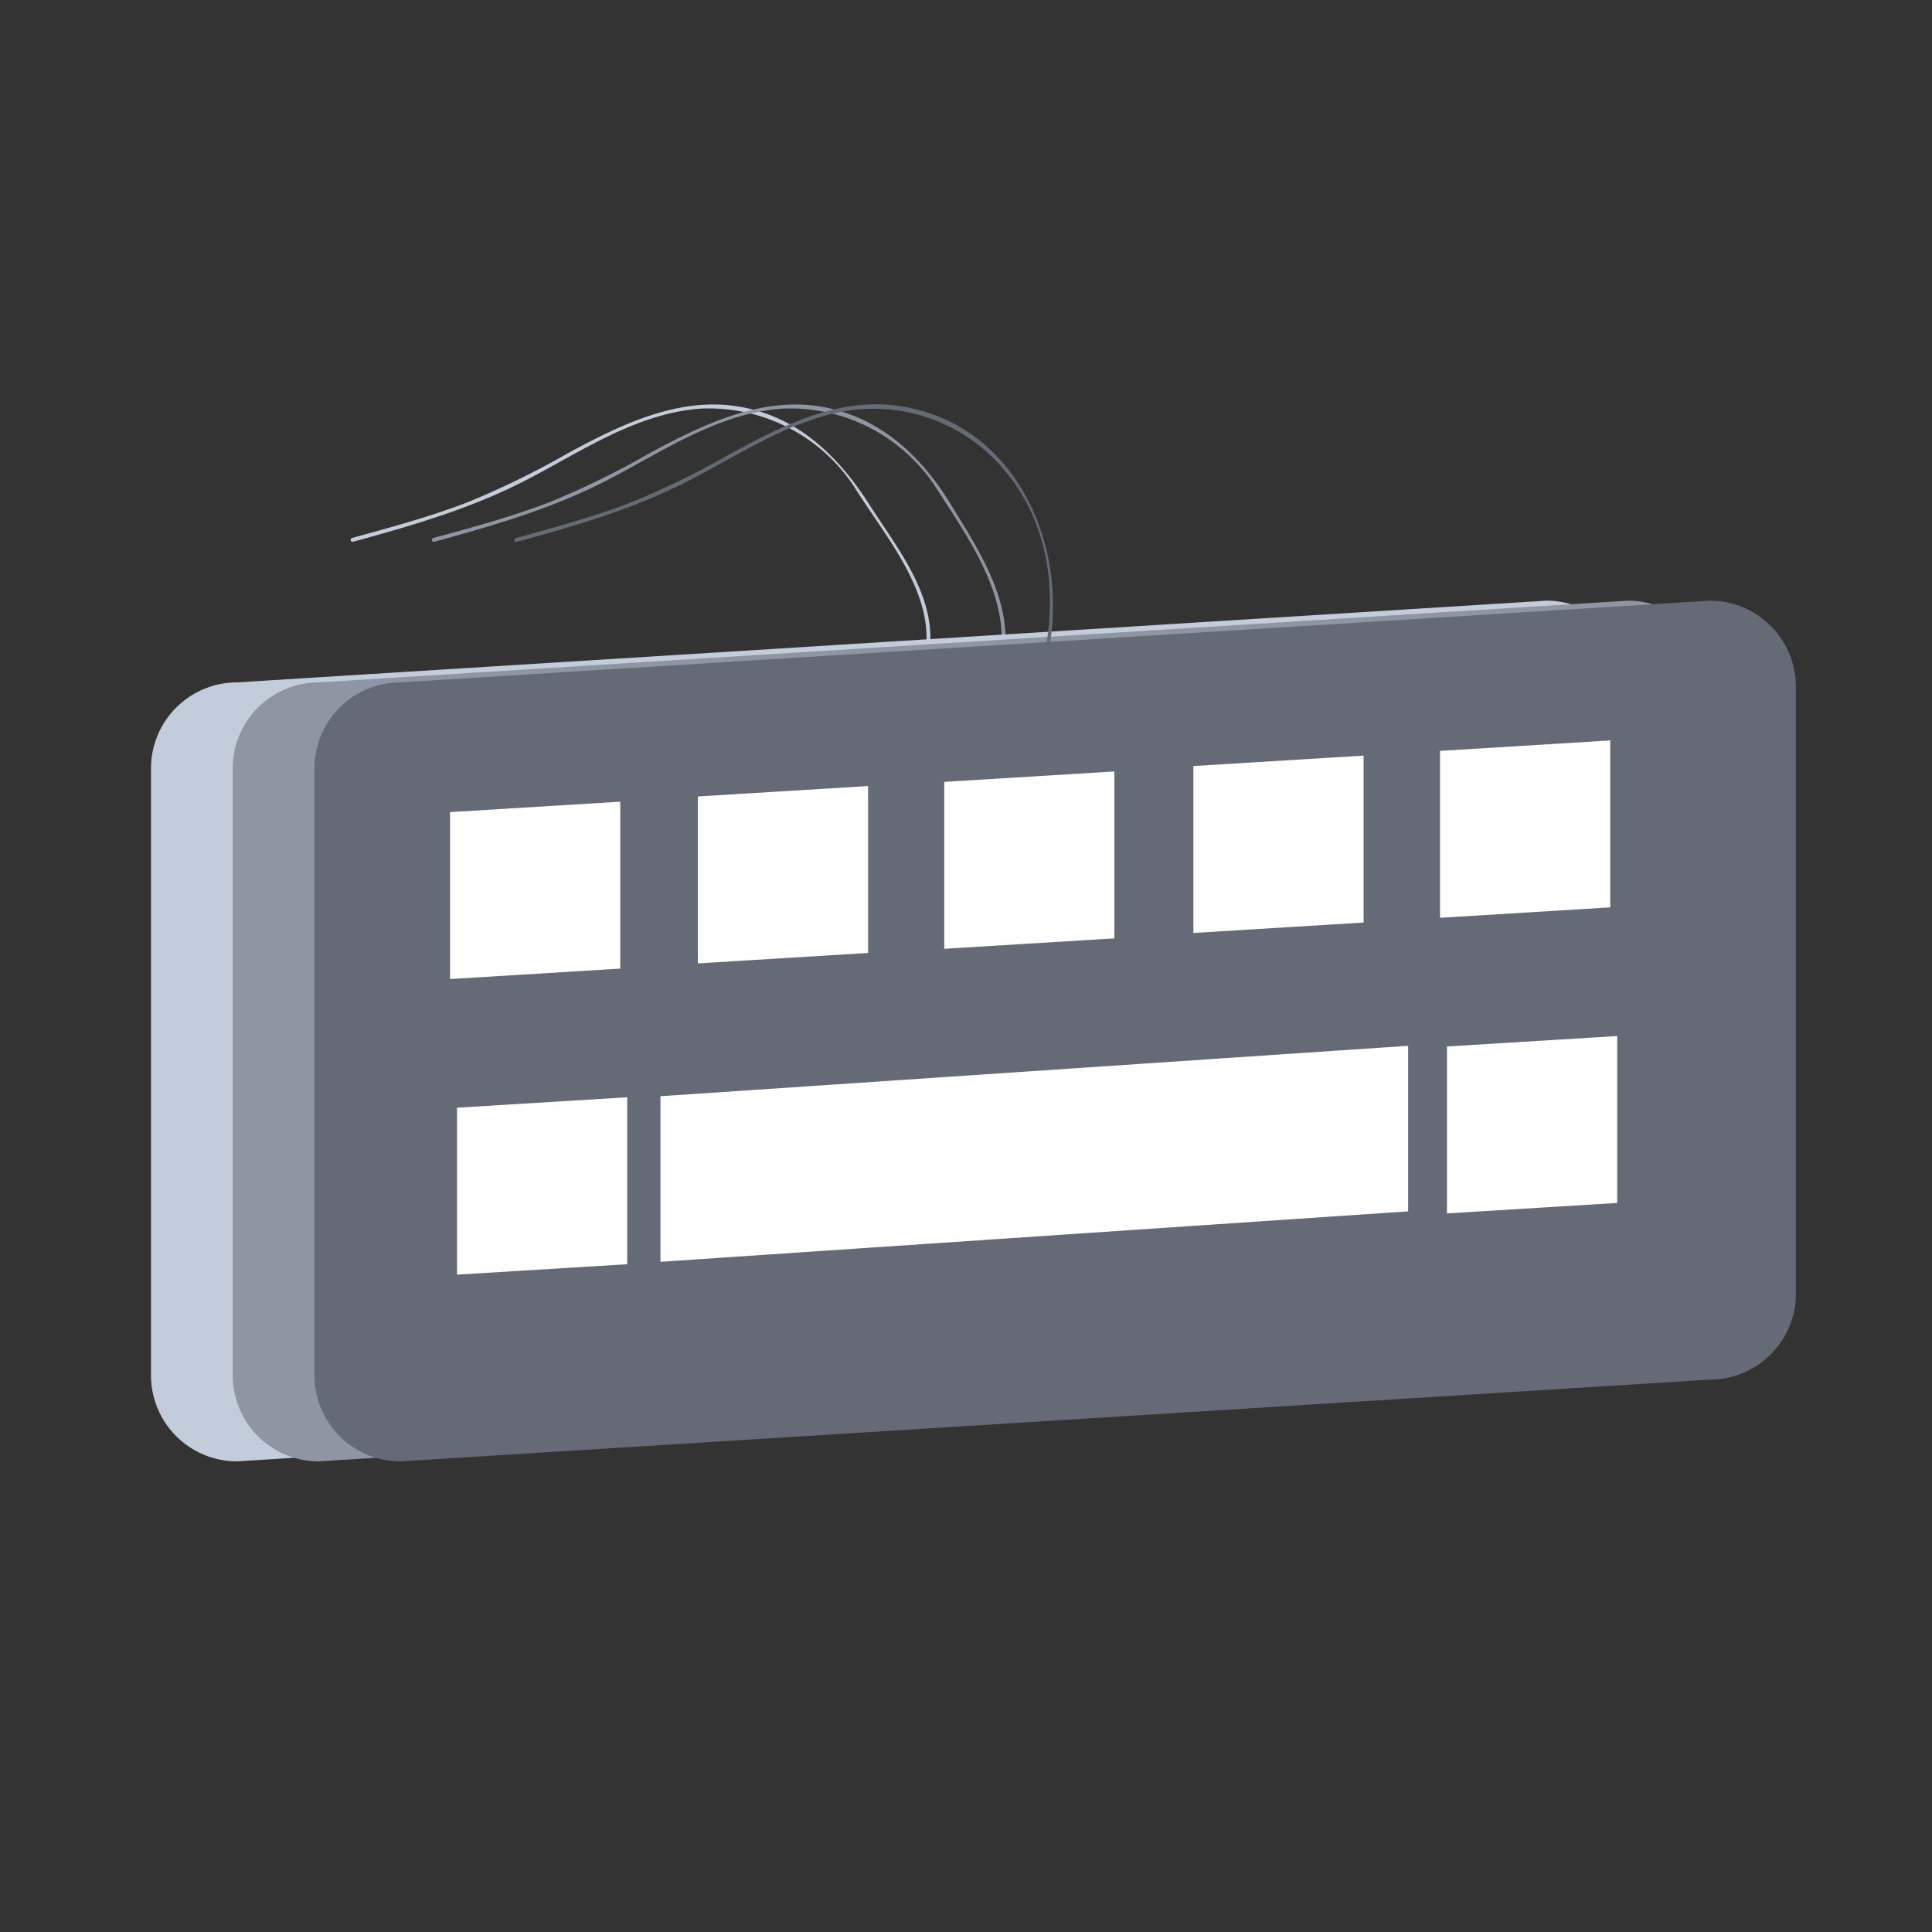 <svg id="编程" xmlns="http://www.w3.org/2000/svg" viewBox="0 0 200 200"><rect x="0" y="0" width="200" height="200" fill="#333333" stroke="none"/><defs><style>.cls-1{fill:#c3ccdb;}.cls-2{fill:#8e96a3;}.cls-3{fill:#646b76;}.cls-4{fill:#fff;}</style></defs><title>keyboard</title><path class="cls-1" d="M96.11,68.07c1.2-6-3.19-11.24-6.18-15.94-3.21-5-7.43-9.08-13.56-10.06s-12,1.84-17.35,4.72A89.3,89.3,0,0,1,48.4,52c-3.9,1.49-7.93,2.59-11.95,3.69a.2.2,0,0,0,.11.39c6.17-1.69,12.29-3.46,18-6.43s11.38-6.88,18-7.35a18,18,0,0,1,16.11,8.47C91.79,55.71,97,61.71,95.72,68c0,.25.33.35.39.1Z"/><path class="cls-2" d="M103.85,68.43c1.22-5.92-2.53-11.48-5.47-16.29-3.1-5.07-7.48-9.1-13.55-10.07s-12,1.84-17.35,4.72A89.3,89.3,0,0,1,56.86,52c-3.9,1.49-7.93,2.59-12,3.69a.2.2,0,0,0,.11.39c6.17-1.69,12.29-3.46,18-6.43s11.38-6.88,18-7.35a18,18,0,0,1,16.11,8.47c3.22,5,7.68,11.28,6.38,17.55,0,.25.33.35.39.1Z"/><path class="cls-1" d="M160.08,142.82,24.54,151.28a8.91,8.91,0,0,1-8.91-8.91V79.55a8.91,8.91,0,0,1,8.91-8.91l135.54-8.46A8.91,8.91,0,0,1,169,71.09v62.82A8.91,8.91,0,0,1,160.08,142.82Z"/><polygon class="cls-1" points="128.85 125.4 51.45 130.62 51.45 113.48 128.85 108.26 128.85 125.4"/><polygon class="cls-1" points="47.29 100.27 29.67 101.35 29.67 84.07 47.29 82.99 47.29 100.27"/><polygon class="cls-1" points="72.94 98.65 55.32 99.73 55.32 82.45 72.94 81.37 72.94 98.65"/><polygon class="cls-1" points="98.44 97.14 80.83 98.22 80.83 80.94 98.44 79.86 98.44 97.14"/><polygon class="cls-1" points="124.24 95.5 106.62 96.58 106.62 79.3 124.24 78.22 124.24 95.5"/><polygon class="cls-1" points="149.77 93.93 132.15 95.01 132.15 77.73 149.77 76.65 149.77 93.93"/><polygon class="cls-1" points="48.01 130.87 30.39 131.95 30.39 114.67 48.01 113.59 48.01 130.87"/><polygon class="cls-1" points="150.49 124.53 132.87 125.61 132.87 108.33 150.49 107.25 150.49 124.53"/><path class="cls-2" d="M168.54,142.82,33,151.28a8.91,8.91,0,0,1-8.91-8.91V79.55A8.91,8.91,0,0,1,33,70.64l135.54-8.46a8.91,8.91,0,0,1,8.91,8.91v62.82A8.91,8.91,0,0,1,168.54,142.82Z"/><polygon class="cls-2" points="137.31 125.4 59.91 130.62 59.91 113.48 137.31 108.26 137.31 125.4"/><polygon class="cls-2" points="55.75 100.27 38.13 101.35 38.13 84.07 55.75 82.99 55.75 100.27"/><polygon class="cls-2" points="81.4 98.65 63.78 99.73 63.78 82.45 81.4 81.37 81.4 98.65"/><polygon class="cls-2" points="106.9 97.14 89.29 98.22 89.29 80.94 106.9 79.86 106.9 97.14"/><polygon class="cls-2" points="132.7 95.5 115.08 96.58 115.08 79.3 132.7 78.22 132.7 95.5"/><polygon class="cls-2" points="158.23 93.93 140.61 95.01 140.61 77.73 158.23 76.65 158.23 93.93"/><polygon class="cls-2" points="56.47 130.87 38.85 131.95 38.85 114.67 56.47 113.59 56.47 130.87"/><polygon class="cls-2" points="158.95 124.53 141.33 125.61 141.33 108.33 158.95 107.25 158.95 124.53"/><path class="cls-3" d="M177,142.82,41.46,151.28a8.91,8.91,0,0,1-8.91-8.91V79.55a8.91,8.91,0,0,1,8.91-8.91L177,62.18a8.91,8.91,0,0,1,8.91,8.91v62.82A8.91,8.91,0,0,1,177,142.82Z"/><polygon class="cls-4" points="145.77 125.4 68.37 130.62 68.37 113.48 145.77 108.26 145.77 125.4"/><polygon class="cls-4" points="64.21 100.27 46.59 101.35 46.59 84.07 64.21 82.99 64.21 100.27"/><polygon class="cls-4" points="89.86 98.65 72.24 99.73 72.24 82.45 89.86 81.37 89.86 98.65"/><polygon class="cls-4" points="115.36 97.14 97.75 98.22 97.75 80.94 115.36 79.86 115.36 97.14"/><polygon class="cls-4" points="141.16 95.5 123.54 96.58 123.54 79.3 141.16 78.22 141.16 95.5"/><polygon class="cls-4" points="166.69 93.93 149.07 95.01 149.07 77.73 166.69 76.65 166.69 93.93"/><polygon class="cls-4" points="64.93 130.87 47.31 131.95 47.31 114.67 64.93 113.59 64.93 130.87"/><polygon class="cls-4" points="167.41 124.53 149.79 125.61 149.79 108.33 167.41 107.25 167.41 124.53"/><path class="cls-3" d="M108.38,68.17C111,57,105.34,43.68,92.88,42c-6.22-.84-12,2.1-17.3,5a84.91,84.91,0,0,1-10.69,5.18c-3.77,1.41-7.65,2.47-11.52,3.53a.2.2,0,0,0,.11.39c6-1.65,12-3.37,17.63-6.24,5.3-2.72,10.46-6.26,16.43-7.31a17.64,17.64,0,0,1,16.5,6.2c4.5,5.33,5.5,12.68,4,19.32-.06.26.33.36.38.11Z"/></svg>